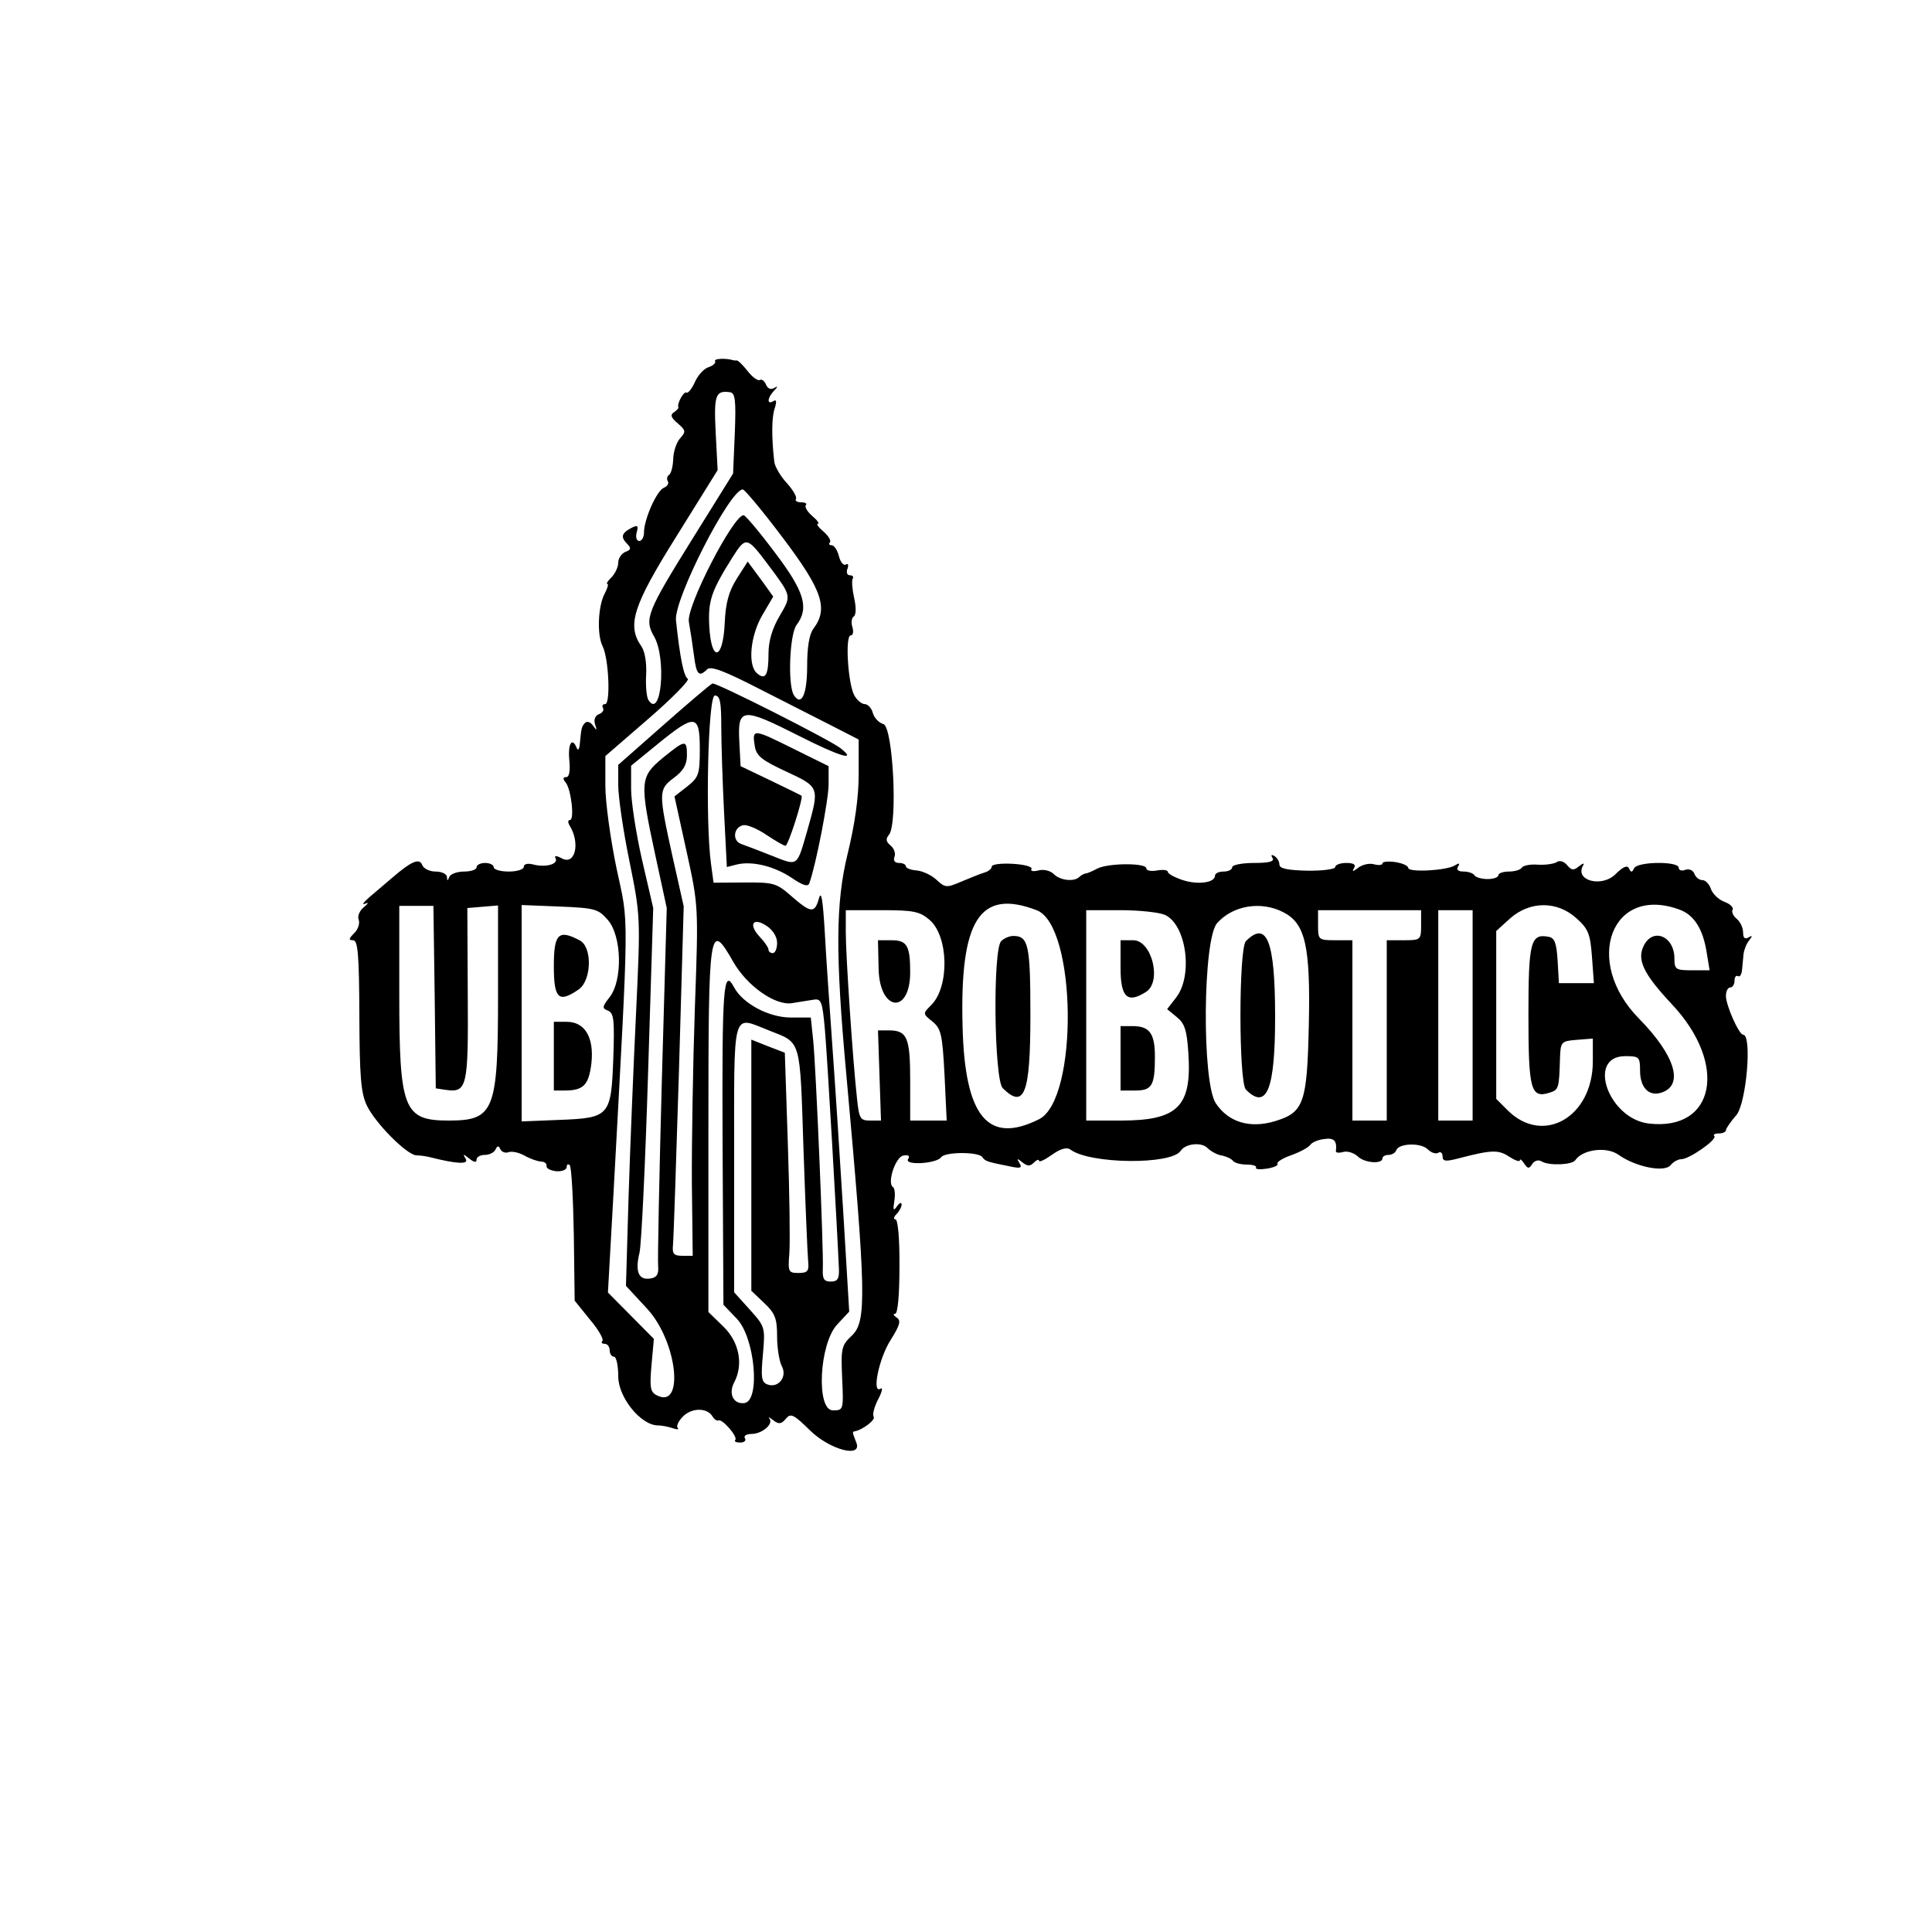 <?xml version="1.0" standalone="no"?>
<!DOCTYPE svg PUBLIC "-//W3C//DTD SVG 20010904//EN"
 "http://www.w3.org/TR/2001/REC-SVG-20010904/DTD/svg10.dtd">
<svg version="1.0" xmlns="http://www.w3.org/2000/svg"
 width="450pt" height="450pt" viewBox="0 0 450 450"
 preserveAspectRatio="xMidYMid meet">
<g transform="translate(0,450) scale(0.05,-0.05)"
fill="#000000" stroke="none">
<path d="M3331 7318 c5 -8 -8 -21 -29 -28 -22 -6 -51 -38 -65 -70 -14 -31 -32
-53 -39 -49 -13 8 -45 -51 -38 -69 2 -4 -8 -14 -21 -23 -18 -11 -13 -25 18
-51 38 -33 39 -39 11 -70 -17 -19 -31 -62 -32 -97 -1 -34 -10 -67 -19 -73 -10
-6 -12 -19 -6 -30 6 -10 -2 -23 -18 -30 -33 -12 -93 -147 -93 -208 0 -22 -10
-40 -22 -40 -13 0 -18 18 -12 40 9 33 4 36 -28 19 -44 -24 -47 -42 -15 -74 18
-18 16 -27 -10 -36 -18 -8 -33 -30 -33 -50 0 -20 -14 -50 -31 -68 -18 -17 -26
-31 -20 -31 7 0 1 -20 -12 -45 -31 -56 -37 -192 -10 -245 29 -57 38 -270 12
-270 -12 0 -16 -8 -10 -18 6 -10 -3 -23 -19 -29 -18 -7 -25 -26 -18 -47 10
-30 8 -31 -9 -7 -11 17 -28 23 -37 14 -17 -17 -18 -24 -25 -98 -2 -25 -9 -34
-14 -20 -22 54 -42 21 -35 -55 5 -50 0 -80 -14 -80 -16 0 -17 -8 -3 -25 26
-32 42 -175 20 -175 -10 0 -10 -11 -2 -25 51 -81 27 -187 -35 -154 -24 13 -37
14 -31 3 18 -28 -41 -46 -99 -32 -29 8 -48 4 -48 -10 0 -12 -31 -22 -70 -22
-38 0 -70 9 -70 20 0 11 -18 20 -40 20 -22 0 -40 -9 -40 -20 0 -11 -26 -20
-58 -20 -32 0 -63 -11 -69 -25 -8 -20 -10 -20 -11 0 -1 14 -25 25 -53 25 -27
0 -55 13 -62 30 -13 34 -49 19 -139 -58 -32 -27 -80 -69 -108 -92 -27 -24 -36
-37 -20 -30 19 8 17 3 -5 -16 -20 -16 -31 -42 -24 -59 6 -16 -3 -45 -21 -62
-26 -26 -27 -33 -5 -33 22 0 28 -66 29 -349 1 -284 7 -363 35 -421 39 -82 185
-229 230 -232 17 0 45 -4 61 -8 130 -33 186 -35 169 -8 -14 24 -12 24 17 1 22
-18 34 -20 34 -5 0 12 17 22 38 22 21 0 44 11 50 25 9 19 15 19 23 1 7 -13 24
-19 39 -13 15 5 48 -2 73 -16 26 -15 61 -27 77 -28 17 0 28 -10 26 -21 -2 -11
19 -21 45 -24 27 -2 49 7 49 20 0 12 6 16 14 8 8 -7 16 -153 19 -323 l4 -308
71 -88 c40 -47 66 -93 58 -100 -7 -7 -2 -13 11 -13 12 0 23 -13 23 -30 0 -16
9 -30 20 -30 11 0 20 -41 20 -92 0 -97 104 -226 183 -228 19 0 50 -6 70 -13
21 -7 31 -7 24 1 -8 9 4 33 25 54 41 41 112 41 137 0 8 -14 21 -22 27 -19 18
10 93 -77 79 -91 -6 -7 4 -12 23 -12 19 0 29 9 22 20 -7 11 7 20 30 20 50 0
105 47 84 72 -8 9 1 6 18 -8 26 -20 38 -18 59 7 22 27 36 21 113 -55 92 -90
244 -130 215 -56 -19 49 -19 50 -9 52 37 6 99 53 90 68 -7 11 3 47 21 82 18
34 23 57 11 49 -42 -26 -8 141 47 227 44 70 49 91 28 104 -15 10 -18 18 -7 18
12 0 20 87 20 220 1 129 -7 220 -19 220 -10 0 -8 11 5 24 13 13 24 33 24 45 0
12 -10 8 -22 -9 -16 -23 -19 -18 -12 25 5 31 2 60 -6 65 -29 18 11 140 48 147
24 4 32 -1 22 -17 -18 -30 133 -21 154 9 18 26 174 26 192 1 14 -20 21 -22
131 -44 47 -10 56 -7 42 16 -14 23 -11 23 14 3 23 -18 35 -19 53 -1 13 13 24
17 24 9 0 -9 27 4 61 28 39 28 69 36 85 24 91 -68 470 -72 514 -6 22 34 97 42
125 13 16 -16 46 -32 67 -35 21 -4 44 -15 51 -24 7 -10 36 -18 64 -18 29 0 48
-6 44 -14 -5 -8 18 -10 50 -5 32 5 55 15 50 23 -5 7 24 26 65 40 41 15 80 36
88 48 7 11 36 24 65 27 46 7 60 -9 54 -57 -1 -7 15 -9 35 -3 20 5 50 -5 67
-21 31 -31 115 -37 115 -9 0 9 13 16 28 16 16 0 32 10 36 21 11 34 115 37 147
5 16 -16 38 -23 49 -16 11 7 20 -1 20 -17 0 -23 14 -25 75 -9 153 40 185 41
235 8 28 -18 50 -26 50 -17 0 8 9 2 20 -15 17 -25 23 -26 38 -2 10 15 28 21
43 12 33 -21 142 -17 157 5 34 51 146 65 201 26 80 -57 214 -84 243 -49 13 16
35 28 50 28 37 0 169 92 154 108 -7 6 2 12 21 12 18 0 33 7 33 15 0 8 22 40
49 71 46 55 74 374 31 374 -19 0 -80 136 -80 181 0 21 9 39 20 39 11 0 20 14
20 31 0 17 7 27 16 22 8 -6 17 7 19 28 2 22 5 55 7 74 2 19 13 48 26 64 17 22
16 25 -3 14 -17 -10 -25 -2 -25 23 0 22 -13 50 -30 64 -16 13 -25 33 -19 42 6
10 -11 27 -38 37 -27 10 -55 37 -63 60 -7 22 -25 41 -39 41 -15 0 -32 13 -38
30 -7 17 -25 24 -42 18 -17 -7 -31 -2 -31 10 0 31 -194 29 -208 -3 -9 -20 -15
-20 -23 -1 -8 17 -28 9 -62 -25 -65 -66 -194 -31 -152 40 7 12 -1 10 -19 -4
-25 -21 -35 -20 -56 5 -14 17 -35 24 -48 14 -12 -8 -51 -14 -87 -12 -36 3 -70
-4 -76 -14 -6 -10 -33 -18 -60 -18 -27 0 -49 -8 -49 -17 0 -10 -23 -18 -50
-18 -28 0 -56 8 -62 18 -5 9 -28 17 -50 17 -26 0 -35 9 -26 23 10 16 5 18 -14
6 -39 -25 -218 -34 -218 -12 0 10 -27 22 -60 27 -33 5 -60 2 -60 -6 0 -8 -18
-10 -40 -4 -22 6 -55 -2 -74 -17 -23 -18 -29 -19 -19 -2 11 17 0 25 -36 25
-28 0 -51 -9 -51 -19 0 -10 -58 -18 -130 -17 -91 2 -130 10 -130 28 0 14 -10
32 -23 40 -14 9 -18 5 -9 -9 10 -16 -15 -23 -87 -23 -55 0 -101 -9 -101 -20 0
-11 -18 -20 -40 -20 -22 0 -40 -8 -40 -19 0 -33 -79 -44 -150 -21 -39 13 -70
30 -70 39 0 8 -22 11 -50 6 -27 -5 -50 -1 -50 10 0 26 -181 25 -230 -2 -22
-12 -46 -22 -53 -22 -8 -1 -20 -8 -29 -16 -24 -24 -89 -17 -119 13 -16 16 -47
24 -72 17 -24 -6 -38 -3 -32 7 6 10 -33 21 -87 24 -54 3 -98 -2 -98 -13 0 -10
-16 -23 -35 -28 -19 -6 -67 -25 -107 -42 -68 -29 -75 -29 -115 8 -23 22 -64
41 -92 44 -28 2 -51 11 -51 19 0 9 -14 16 -32 16 -20 0 -28 11 -21 29 6 15 -2
39 -18 52 -22 18 -24 31 -8 50 42 50 19 504 -26 516 -21 6 -43 29 -49 52 -6
22 -23 41 -38 41 -14 0 -37 19 -49 42 -29 55 -43 278 -16 278 11 0 14 17 8 38
-7 21 -4 44 6 50 11 7 12 42 2 86 -9 40 -12 81 -7 90 6 9 0 16 -13 16 -13 0
-18 14 -11 31 6 17 3 26 -8 19 -10 -6 -25 11 -32 39 -7 28 -22 51 -34 51 -11
0 -15 6 -8 13 7 7 -6 30 -29 50 -24 20 -36 37 -27 37 9 0 -3 17 -27 37 -23 20
-36 43 -29 50 7 7 -3 13 -22 13 -19 0 -30 7 -24 16 5 9 -14 42 -43 74 -29 31
-55 76 -58 98 -13 114 -13 207 2 250 10 32 8 43 -7 33 -30 -18 -28 15 3 48 20
21 20 24 0 13 -15 -9 -30 -1 -37 17 -7 17 -20 26 -28 21 -9 -6 -35 13 -57 41
-22 28 -45 51 -52 50 -6 -1 -13 0 -16 1 -32 10 -91 8 -84 -4z m92 -336 l-8
-188 -188 -302 c-213 -342 -227 -376 -180 -457 59 -103 33 -391 -27 -295 -8
14 -13 67 -10 117 3 55 -6 109 -22 132 -69 98 -39 190 164 514 l191 307 -9
174 c-9 176 -1 198 66 189 25 -3 29 -36 23 -191z m225 -489 c183 -243 212
-328 141 -422 -19 -25 -29 -86 -29 -174 0 -133 -27 -190 -62 -135 -29 47 -20
284 13 327 59 79 37 155 -102 338 -71 95 -137 173 -145 173 -48 0 -268 -426
-255 -497 7 -40 18 -111 24 -158 11 -88 23 -101 61 -63 17 17 82 -8 249 -94
125 -64 279 -142 342 -174 l115 -59 0 -163 c0 -107 -18 -233 -52 -372 -55
-225 -57 -465 -6 -1020 93 -1029 96 -1156 26 -1222 -48 -45 -51 -58 -45 -198
7 -148 6 -150 -43 -150 -79 0 -64 310 20 400 l56 60 -27 450 c-15 248 -38 599
-51 780 -13 182 -30 425 -36 540 -9 149 -16 194 -27 155 -20 -71 -37 -69 -128
10 -69 61 -83 65 -218 64 l-145 -1 -12 89 c-27 199 -14 783 18 783 24 0 30
-29 30 -145 0 -80 6 -260 13 -400 l13 -254 47 12 c71 17 174 -8 256 -63 51
-35 75 -42 81 -25 31 85 90 390 90 461 l0 85 -168 83 c-183 91 -189 92 -176
11 7 -46 32 -66 146 -119 157 -73 156 -72 99 -274 -50 -173 -42 -167 -166
-118 -58 23 -121 47 -141 54 -44 14 -38 79 9 88 18 3 66 -17 107 -45 42 -28
82 -51 89 -51 13 0 84 224 75 233 -2 2 -67 34 -144 71 l-140 67 -6 115 c-8
158 13 160 276 27 191 -97 277 -123 195 -58 -50 39 -580 307 -596 301 -9 -3
-111 -90 -228 -193 l-211 -186 0 -95 c0 -53 23 -212 52 -353 52 -257 52 -260
31 -708 -12 -248 -28 -635 -35 -861 l-12 -410 99 -107 c141 -153 175 -473 43
-402 -29 15 -32 38 -23 140 l11 122 -107 108 -107 108 25 445 c75 1378 73
1259 15 1531 -28 135 -52 308 -52 384 l0 139 201 174 c111 96 193 180 183 186
-19 12 -36 95 -55 272 -11 97 251 610 311 610 9 0 94 -102 188 -227z m-74
-118 c115 -154 114 -148 58 -244 -35 -59 -52 -118 -52 -176 0 -100 -14 -125
-53 -92 -45 37 -32 175 24 271 l51 87 -59 82 -60 81 -51 -80 c-37 -59 -52
-113 -56 -207 -8 -174 -63 -184 -72 -13 -6 117 9 162 109 321 61 96 67 95 161
-30z m-314 -864 c0 -118 -5 -132 -59 -175 l-59 -46 56 -255 c56 -255 56 -255
39 -730 -9 -261 -15 -628 -14 -815 l4 -340 -48 0 c-40 0 -48 9 -44 50 3 28 15
394 28 814 l22 764 -53 236 c-65 296 -65 309 8 363 43 32 60 61 60 104 0 75
-7 74 -113 -12 -106 -88 -108 -111 -34 -454 l53 -245 -23 -810 c-12 -445 -20
-832 -17 -860 3 -37 -7 -52 -38 -56 -54 -8 -70 34 -49 120 9 36 27 413 40 836
l24 770 -52 224 c-28 123 -51 272 -51 331 l0 108 125 102 c173 141 195 139
195 -24z m-1235 -1156 l5 -425 46 -7 c100 -14 106 11 103 445 l-2 402 71 6 72
6 0 -422 c0 -536 -18 -580 -230 -580 -210 0 -230 51 -230 589 l0 411 80 0 79
0 6 -425z m807 359 c65 -76 69 -281 8 -359 -35 -45 -36 -52 -8 -63 28 -11 31
-44 25 -222 -10 -270 -17 -278 -253 -287 l-174 -7 0 504 0 504 177 -7 c165 -7
180 -11 225 -63z m1997 46 c187 -71 196 -882 11 -974 -238 -119 -346 12 -356
434 -13 496 80 641 345 540z m1150 -10 c102 -52 126 -158 118 -524 -8 -366
-23 -408 -158 -449 -117 -35 -216 -5 -275 83 -66 98 -61 766 6 840 74 83 206
104 309 50z m1364 -27 c56 -50 65 -73 73 -180 l9 -123 -82 0 -81 0 -6 105 c-5
82 -14 106 -42 111 -84 16 -94 -23 -94 -366 0 -348 11 -388 99 -360 42 13 44
20 48 160 3 77 5 80 78 86 l75 6 0 -106 c0 -260 -232 -393 -397 -228 l-53 53
0 391 0 391 65 59 c92 81 218 82 308 1z m485 38 c64 -25 105 -89 122 -196 l14
-85 -82 0 c-76 0 -82 4 -82 56 0 101 -97 144 -141 62 -36 -67 -5 -133 130
-277 261 -278 201 -590 -107 -555 -189 21 -293 314 -111 314 65 0 69 -4 69
-68 0 -78 41 -121 99 -102 107 34 65 173 -104 345 -264 268 -127 628 193 506z
m-3498 -46 c89 -76 94 -311 8 -397 -40 -40 -40 -40 6 -77 40 -33 46 -59 56
-249 l10 -212 -85 0 -85 0 0 186 c0 201 -14 234 -99 234 l-51 0 7 -210 7 -210
-51 0 c-46 0 -51 9 -61 105 -20 182 -52 663 -52 771 l0 104 169 0 c146 0 176
-6 221 -45z m1097 23 c100 -46 132 -284 51 -386 l-41 -53 45 -37 c37 -30 47
-61 54 -170 16 -247 -49 -312 -315 -312 l-161 0 0 490 0 490 159 0 c88 0 181
-10 208 -22z m1193 -48 c0 -68 -2 -70 -80 -70 l-80 0 0 -420 0 -420 -80 0 -80
0 0 420 0 420 -80 0 c-78 0 -80 2 -80 70 l0 70 240 0 240 0 0 -70z m240 -420
l0 -490 -80 0 -80 0 0 490 0 490 80 0 80 0 0 -490z m-3240 338 c0 -27 -9 -48
-20 -48 -11 0 -20 7 -20 16 0 9 -18 36 -41 60 -54 58 -32 93 32 51 29 -19 49
-51 49 -79z m-204 -89 c64 -112 196 -205 274 -192 33 5 78 13 100 16 36 6 41
-8 53 -143 11 -125 56 -904 65 -1110 2 -47 -6 -60 -38 -60 -32 0 -39 12 -37
60 4 86 -32 940 -45 1065 l-11 105 -94 0 c-101 0 -223 65 -263 140 -50 94 -57
7 -54 -719 l4 -759 63 -66 c84 -88 110 -381 35 -392 -51 -7 -76 43 -48 96 44
83 24 188 -50 260 l-70 68 0 856 c0 942 4 971 116 775z m168 -320 c150 -59
142 -33 159 -554 9 -261 19 -497 22 -525 4 -41 -4 -50 -45 -50 -47 0 -50 5
-43 90 4 50 1 280 -7 513 l-14 423 -78 30 -78 31 0 -585 0 -585 60 -57 c51
-48 60 -73 60 -155 0 -54 10 -116 22 -139 27 -50 -17 -105 -68 -85 -27 11 -30
33 -20 140 11 126 10 129 -61 208 l-73 81 0 617 c0 718 -13 671 164 602z"/>
<path d="M2580 4500 c0 -153 22 -174 116 -109 60 42 64 197 5 228 -99 53 -121
32 -121 -119z"/>
<path d="M2580 4080 l0 -160 55 0 c84 1 108 27 120 127 13 120 -30 193 -115
193 l-60 0 0 -160z"/>
<path d="M4664 4616 c-40 -40 -33 -644 7 -685 101 -100 129 -26 129 339 0 329
-9 370 -80 370 -18 0 -43 -11 -56 -24z"/>
<path d="M5804 4616 c-34 -34 -34 -658 0 -692 97 -97 136 0 136 339 0 353 -38
451 -136 353z"/>
<path d="M4093 4485 c5 -198 147 -212 147 -14 0 124 -15 149 -87 149 l-63 0 3
-135z"/>
<path d="M5220 4490 c0 -136 32 -166 118 -111 76 47 28 241 -59 241 l-59 0 0
-130z"/>
<path d="M5220 4070 l0 -150 68 0 c79 0 92 23 92 158 0 108 -25 142 -104 142
l-56 0 0 -150z"/>
</g>
</svg>
